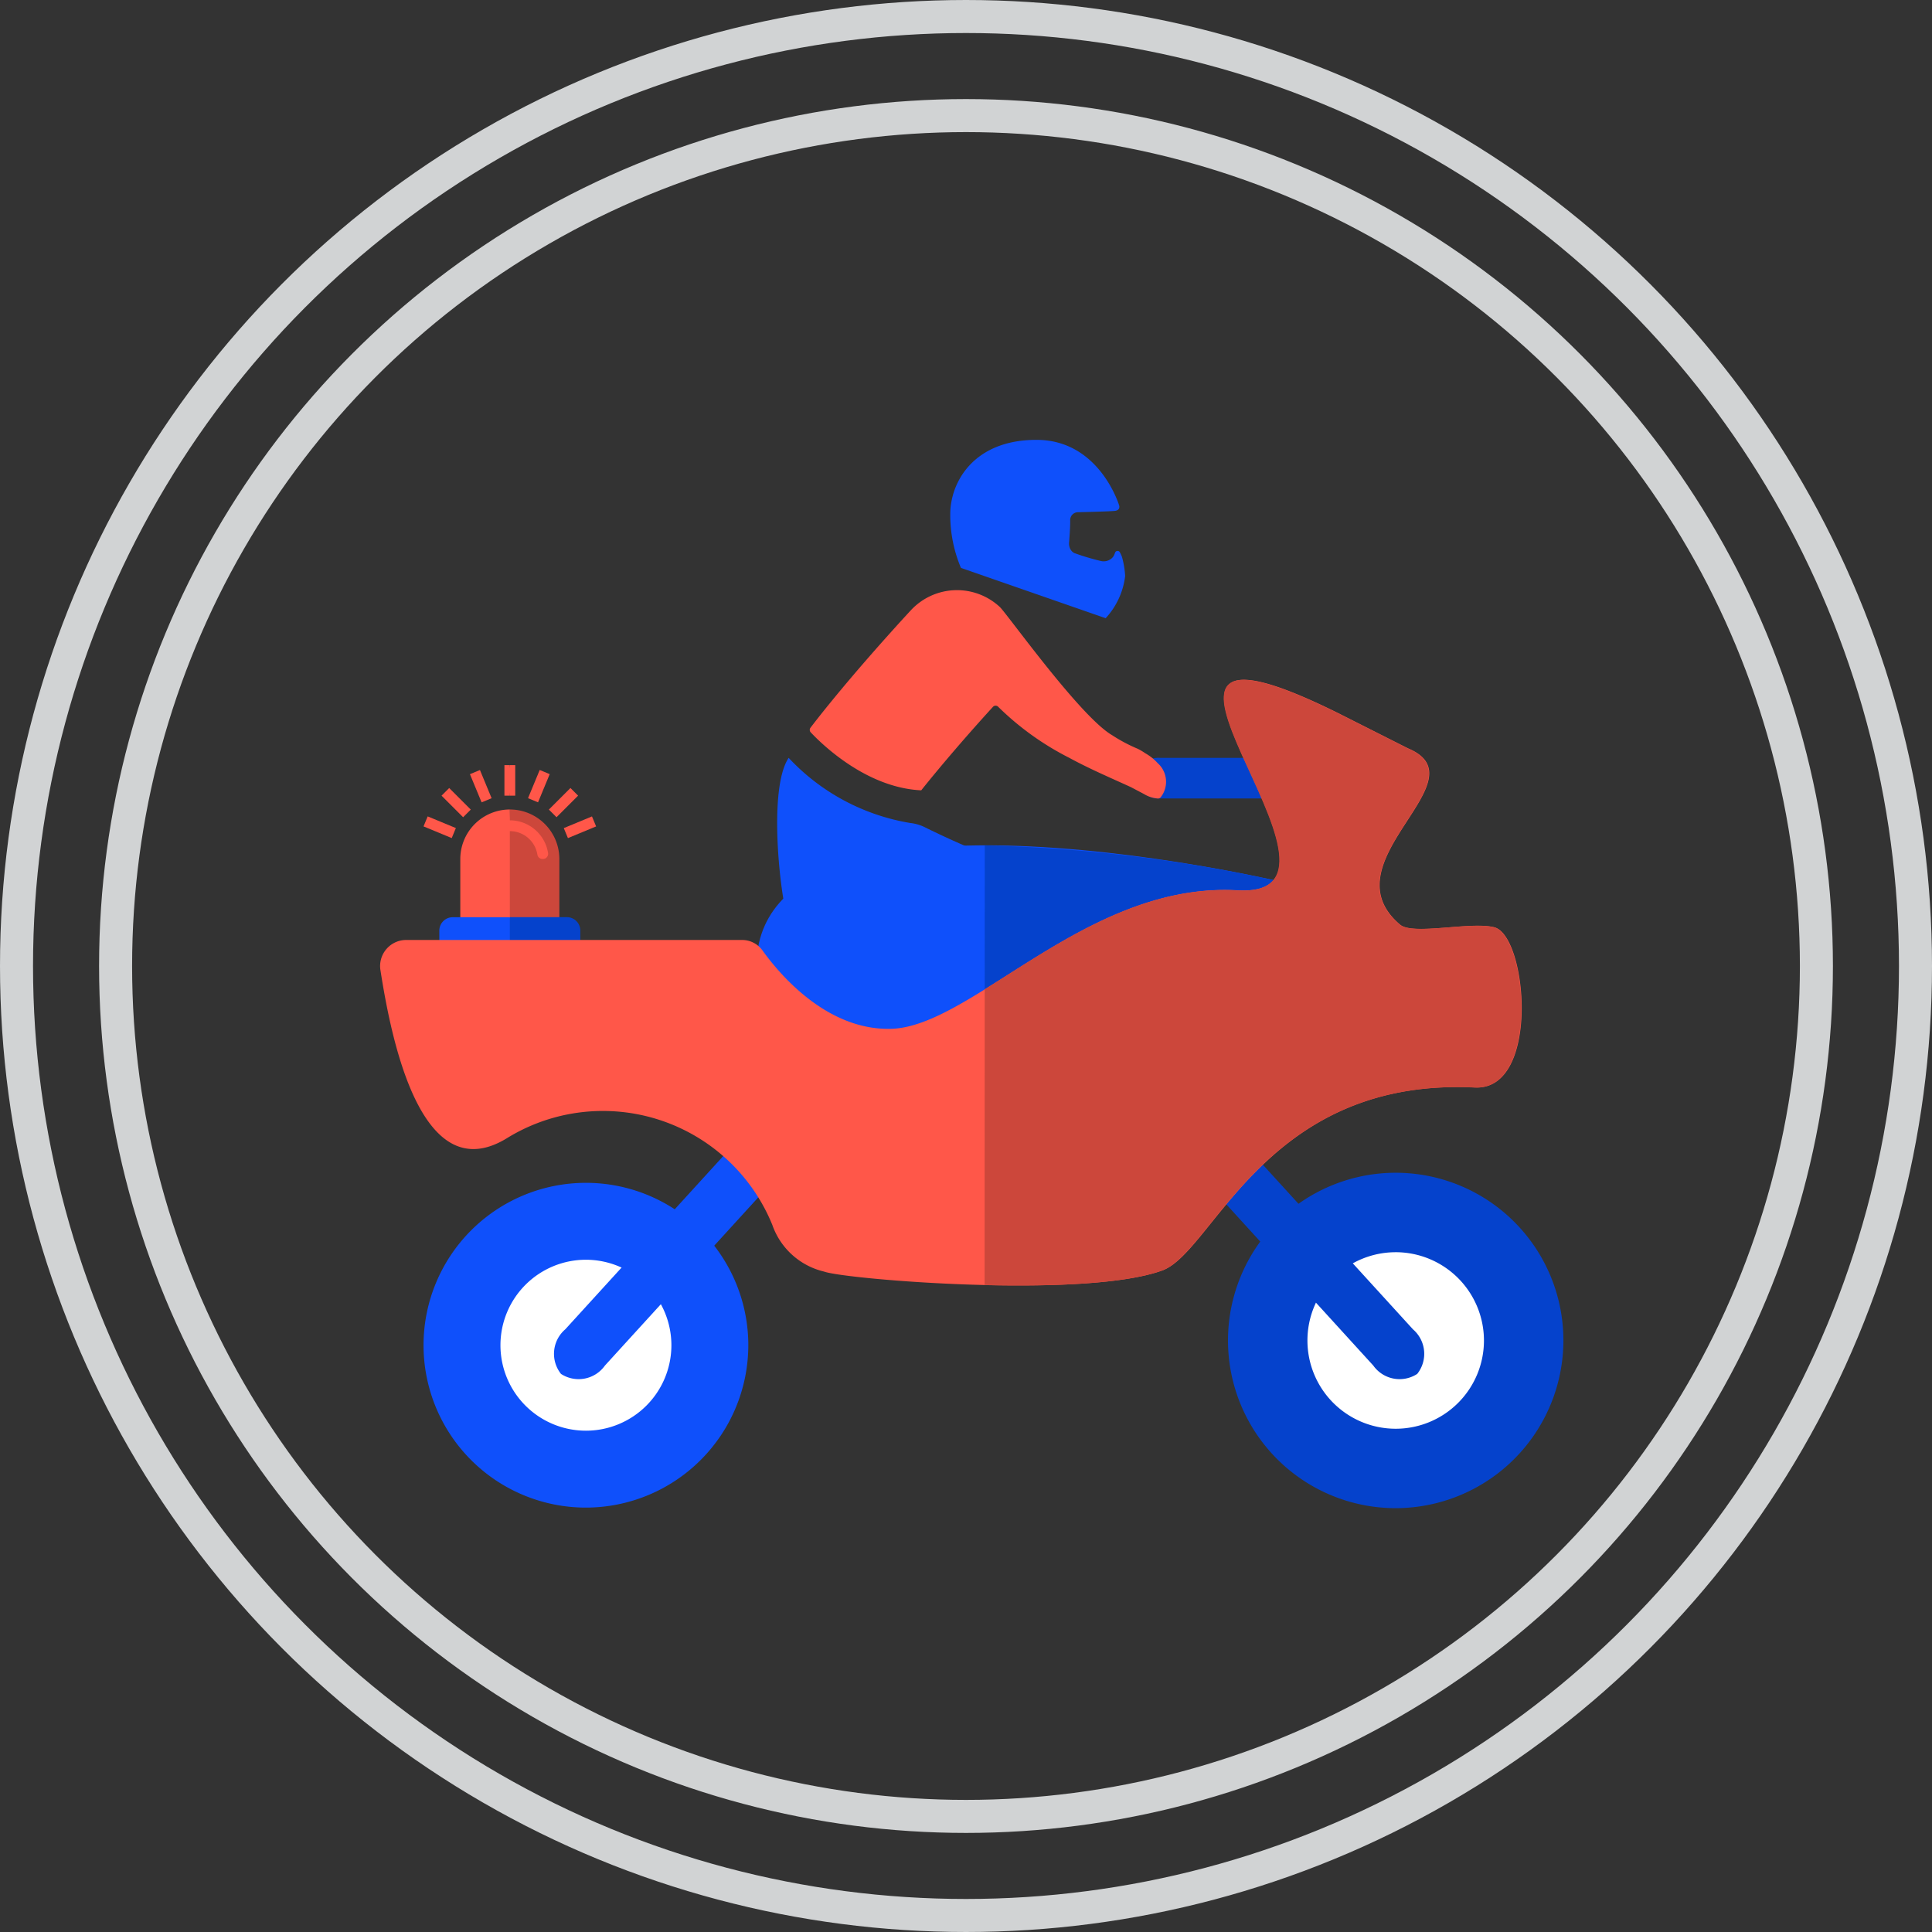 <svg xmlns="http://www.w3.org/2000/svg" width="117" height="117" viewBox="0 0 117 117">
  <rect x="0" y="0" width="117" height="117" fill="#333333" stroke="none"/>
  <g id="Grupo_396" data-name="Grupo 396" transform="translate(0.335 0.296)">
    <g id="Elipse_44" data-name="Elipse 44" transform="translate(5.665 5.704)" fill="none" stroke="#d1d3d4" stroke-width="2">
      <circle cx="52.5" cy="52.5" r="52.5" stroke="none"/>
      <circle cx="52.5" cy="52.5" r="51.5" fill="none"/>
    </g>
    <g id="Elipse_45" data-name="Elipse 45" transform="translate(-0.335 -0.296)" fill="none" stroke="#d1d3d4" stroke-width="2">
      <circle cx="58.5" cy="58.5" r="58.5" stroke="none"/>
      <circle cx="58.5" cy="58.5" r="57.5" fill="none"/>
    </g>
    <g id="Grupo_838" data-name="Grupo 838" transform="translate(22.696 26.351)">
      <g id="Grupo_815" data-name="Grupo 815" transform="translate(2.618 19.689)">
        <g id="Grupo_814" data-name="Grupo 814">
          <g id="Grupo_800" data-name="Grupo 800" transform="translate(5.062)">
            <path id="Caminho_2227" data-name="Caminho 2227" d="M43.221,109.56h-.327l-.164.924.164.924h.327Z" transform="translate(-42.73 -109.56)" fill="#ff5749"/>
          </g>
          <g id="Grupo_801" data-name="Grupo 801" transform="translate(4.788 2.686)">
            <path id="Caminho_2228" data-name="Caminho 2228" d="M44.647,131.024V127.5a3,3,0,0,0-3-3h0l-.437,6.961Z" transform="translate(-41.21 -124.5)" fill="#cc473b"/>
          </g>
          <g id="Grupo_802" data-name="Grupo 802" transform="translate(4.898)">
            <rect id="Retângulo_412" data-name="Retângulo 412" width="0.327" height="1.848" fill="#ff5749"/>
          </g>
          <g id="Grupo_803" data-name="Grupo 803" transform="translate(2.225 2.686)">
            <path id="Caminho_2229" data-name="Caminho 2229" d="M29.951,125.156V124.5h0a3,3,0,0,0-3,3v3.524l3,.437v-5.651a1.691,1.691,0,0,1,1.667,1.415.317.317,0,0,0,.309.273h.032a.314.314,0,0,0,.307-.365A2.347,2.347,0,0,0,29.951,125.156Z" transform="translate(-26.95 -124.5)" fill="#ff5749"/>
          </g>
          <g id="Grupo_804" data-name="Grupo 804" transform="translate(7.59 1.384)">
            <rect id="Retângulo_413" data-name="Retângulo 413" width="1.848" height="0.656" transform="translate(0 1.307) rotate(-45)" fill="#ff5749"/>
          </g>
          <g id="Grupo_807" data-name="Grupo 807" transform="translate(1.09 0.296)">
            <g id="Grupo_805" data-name="Grupo 805" transform="translate(0 1.089)">
              <rect id="Retângulo_414" data-name="Retângulo 414" width="0.656" height="1.848" transform="translate(0 0.464) rotate(-45)" fill="#ff5749"/>
            </g>
            <g id="Grupo_806" data-name="Grupo 806" transform="translate(1.72 0)">
              <rect id="Retângulo_415" data-name="Retângulo 415" width="0.656" height="1.848" transform="translate(0 0.251) rotate(-22.5)" fill="#ff5749"/>
            </g>
          </g>
          <g id="Grupo_810" data-name="Grupo 810" transform="translate(6.328 0.293)">
            <g id="Grupo_808" data-name="Grupo 808" transform="translate(0 0)">
              <rect id="Retângulo_416" data-name="Retângulo 416" width="1.848" height="0.656" transform="translate(0 1.708) rotate(-67.5)" fill="#ff5749"/>
            </g>
            <g id="Grupo_809" data-name="Grupo 809" transform="translate(2.165 2.813)">
              <rect id="Retângulo_417" data-name="Retângulo 417" width="1.848" height="0.656" transform="translate(0 0.707) rotate(-22.5)" fill="#ff5749"/>
            </g>
          </g>
          <g id="Grupo_811" data-name="Grupo 811" transform="translate(0 3.104)">
            <rect id="Retângulo_418" data-name="Retângulo 418" width="0.656" height="1.848" transform="translate(0 0.606) rotate(-67.5)" fill="#ff5749"/>
          </g>
          <g id="Grupo_812" data-name="Grupo 812" transform="translate(4.788 9.21)">
            <path id="Caminho_2230" data-name="Caminho 2230" d="M45.917,161.6a.812.812,0,0,0-.813-.813H41.647l-.437.8.437.7h4.27v-.69Z" transform="translate(-41.21 -160.79)" fill="#0542cc"/>
          </g>
          <g id="Grupo_813" data-name="Grupo 813" transform="translate(0.957 9.21)">
            <path id="Caminho_2231" data-name="Caminho 2231" d="M21.167,160.79h-.455a.812.812,0,0,0-.813.813v.69h4.27v-1.5Z" transform="translate(-19.9 -160.79)" fill="#0f50fb"/>
          </g>
        </g>
      </g>
      <g id="Grupo_819" data-name="Grupo 819" transform="translate(21.6 -0.01)">
        <g id="Grupo_816" data-name="Grupo 816" transform="translate(0 25.601)">
          <path id="Caminho_2232" data-name="Caminho 2232" d="M120.162,142.392l0,0h0Z" transform="translate(-120.16 -142.39)" fill="#0f50fb"/>
        </g>
        <g id="Grupo_817" data-name="Grupo 817" transform="translate(12.916)">
          <path id="Caminho_2233" data-name="Caminho 2233" d="M199.718,4.373s2.035-.045,2.281-.086c.227-.038.264-.192.232-.315h0S201.05-.01,197.221-.01,192,2.581,192,4.486a8.237,8.237,0,0,0,.647,3.258l8.763,3.047a4.554,4.554,0,0,0,1.181-2.553h0a5.344,5.344,0,0,0-.194-1.165,1.712,1.712,0,0,0-.14-.295.16.16,0,0,0-.275.04l-.056.142a.555.555,0,0,1-.133.189.739.739,0,0,1-.7.171,14.659,14.659,0,0,1-1.582-.475.55.55,0,0,1-.255-.275.727.727,0,0,1-.059-.37c.02-.253.067-.881.067-1.3A.477.477,0,0,1,199.718,4.373Z" transform="translate(-192 0.01)" fill="#0f50fb"/>
        </g>
        <g id="Grupo_818" data-name="Grupo 818" transform="translate(2.435 19.258)">
          <path id="Caminho_2234" data-name="Caminho 2234" d="M153.71,113.706a.958.958,0,0,0-.942-.795h-6.582c-1.257-.52-2.485-1.075-3.533-1.595a2.646,2.646,0,0,0-.89-.261,12.975,12.975,0,0,1-7.366-3.946c-1.339,2.014-.4,9.119-.018,9.8l18.546-1.92Z" transform="translate(-133.703 -107.11)" fill="#0f50fb"/>
        </g>
      </g>
      <g id="Grupo_836" data-name="Grupo 836" transform="translate(-0.004 14.523)">
        <g id="Grupo_835" data-name="Grupo 835" transform="translate(0)">
          <g id="Grupo_820" data-name="Grupo 820" transform="translate(45.82 4.725)">
            <path id="Caminho_2235" data-name="Caminho 2235" d="M265.814,109.569h-9.59a1.3,1.3,0,0,1-1.365-1.23h0a1.3,1.3,0,0,1,1.365-1.23H265.9" transform="translate(-254.86 -107.11)" fill="#0542cc"/>
          </g>
          <g id="Grupo_834" data-name="Grupo 834">
            <g id="Grupo_823" data-name="Grupo 823" transform="translate(2.622 30.461)">
              <g id="Grupo_821" data-name="Grupo 821" transform="translate(1.409 2.006)">
                <circle id="Elipse_81" data-name="Elipse 81" cx="8.425" cy="8.425" r="8.425" fill="#fff"/>
              </g>
              <g id="Grupo_822" data-name="Grupo 822">
                <path id="Caminho_2236" data-name="Caminho 2236" d="M24.414,269.928a9.834,9.834,0,1,1,9.834-9.834A9.846,9.846,0,0,1,24.414,269.928Zm0-15.01a5.176,5.176,0,1,0,5.176,5.176A5.182,5.182,0,0,0,24.414,254.918Z" transform="translate(-14.58 -250.26)" fill="#0f50fb"/>
              </g>
            </g>
            <g id="Grupo_826" data-name="Grupo 826" transform="translate(51.339 29.851)">
              <g id="Grupo_824" data-name="Grupo 824" transform="translate(2.405 2.405)">
                <circle id="Elipse_82" data-name="Elipse 82" cx="7.75" cy="7.75" r="7.75" fill="#fff"/>
              </g>
              <g id="Grupo_825" data-name="Grupo 825" transform="translate(0 0)">
                <path id="Caminho_2237" data-name="Caminho 2237" d="M295.716,267.182a10.156,10.156,0,1,1,10.156-10.156A10.167,10.167,0,0,1,295.716,267.182Zm0-15.5a5.345,5.345,0,1,0,5.345,5.345A5.352,5.352,0,0,0,295.716,251.681Z" transform="translate(-285.56 -246.87)" fill="#0542cc"/>
              </g>
            </g>
            <g id="Grupo_827" data-name="Grupo 827" transform="translate(22.779 10.021)">
              <path id="Caminho_2238" data-name="Caminho 2238" d="M127.6,148.1c2.362,6.017,17.772,1.559,26.768-1.46,3.43-1.151,1.873-5.145,4.158-7.409.665-.66-.214-.491-.3-.509C157.716,138.609,120.489,129.981,127.6,148.1Z" transform="translate(-126.698 -136.57)" fill="#0f50fb"/>
            </g>
            <g id="Grupo_828" data-name="Grupo 828" transform="translate(10.515 27.98)">
              <path id="Caminho_2239" data-name="Caminho 2239" d="M71.839,238.749,61.575,250.007a1.954,1.954,0,0,1-2.661.505h0a1.955,1.955,0,0,1,.259-2.7L69.525,236.46" transform="translate(-58.483 -236.46)" fill="#0f50fb"/>
            </g>
            <g id="Grupo_829" data-name="Grupo 829" transform="translate(49.874 27.98)">
              <path id="Caminho_2240" data-name="Caminho 2240" d="M277.41,238.749l10.264,11.258a1.954,1.954,0,0,0,2.661.505h0a1.955,1.955,0,0,0-.259-2.7L279.724,236.46" transform="translate(-277.41 -236.46)" fill="#0542cc"/>
            </g>
            <g id="Grupo_830" data-name="Grupo 830" transform="translate(36.606 10.023)">
              <path id="Caminho_2241" data-name="Caminho 2241" d="M203.61,145.3c4.761-.874,9.89,2.668,13.827,1.347,3.43-1.151,1.873-5.145,4.158-7.409.665-.66-.214-.491-.3-.509a92.656,92.656,0,0,0-17.682-2.148" transform="translate(-203.61 -136.58)" fill="#0542cc"/>
            </g>
            <g id="Grupo_831" data-name="Grupo 831">
              <path id="Caminho_2242" data-name="Caminho 2242" d="M61.756,95.652c.786.665,4.237-.2,5.7.158,2.019.5,2.806,9.9-1.16,9.706-12.682-.624-15.826,9.949-18.933,11.08-4.759,1.733-19.208.541-20.49.068a4.385,4.385,0,0,1-3.132-2.823,11.075,11.075,0,0,0-16.112-5.23c-5.187,3.125-6.979-6.1-7.617-10.174a1.58,1.58,0,0,1,1.521-1.854H21.916a1.521,1.521,0,0,1,1.233.64c1.041,1.449,3.9,4.843,7.783,4.741,4.928-.131,11.891-8.914,20.99-8.389s-10.429-18.9,6.051-10.749l4.255,2.147C66.858,86.9,57.249,91.828,61.756,95.652Z" transform="translate(0.004 -80.829)" fill="#ff5749"/>
            </g>
            <g id="Grupo_833" data-name="Grupo 833" transform="translate(36.606 0.002)">
              <g id="Grupo_832" data-name="Grupo 832">
                <path id="Caminho_2243" data-name="Caminho 2243" d="M203.61,99.58c4.184-2.6,9.275-6.341,15.3-5.992,9.1.525-10.429-18.9,6.051-10.749l4.255,2.147c4.629,1.929-4.98,6.855-.473,10.677.786.665,4.237-.2,5.7.158,2.019.5,2.806,9.9-1.16,9.706-12.682-.624-15.826,9.949-18.933,11.08-2.235.813-6.607.982-10.747.885" transform="translate(-203.61 -80.839)" fill="#cc473b"/>
              </g>
            </g>
          </g>
        </g>
      </g>
      <g id="Grupo_837" data-name="Grupo 837" transform="translate(26.003 9.088)">
        <path id="Caminho_2244" data-name="Caminho 2244" d="M165.731,61.076a2.992,2.992,0,0,0-.753-.6h0a3.491,3.491,0,0,0-.475-.279,9.565,9.565,0,0,1-1.534-.816c-1.925-1.113-6.361-7.351-6.8-7.763a3.81,3.81,0,0,0-5.384.194c-.085.092-2.105,2.265-4.158,4.723-.746.894-1.383,1.685-1.925,2.395a.216.216,0,0,0,.016.28c.676.721,3.357,3.342,6.665,3.509a.139.139,0,0,1,.027,0c1.24-1.552,2.832-3.4,4.345-5.057a.216.216,0,0,1,.315,0,17.211,17.211,0,0,0,4.311,3.094c1.215.662,2.519,1.219,3.711,1.764l.011.005.784.413a1.9,1.9,0,0,0,.849.277.215.215,0,0,0,.169-.068A1.513,1.513,0,0,0,165.731,61.076Z" transform="translate(-144.654 -50.594)" fill="#ff5749"/>
      </g>
    </g>
  </g>
</svg>
